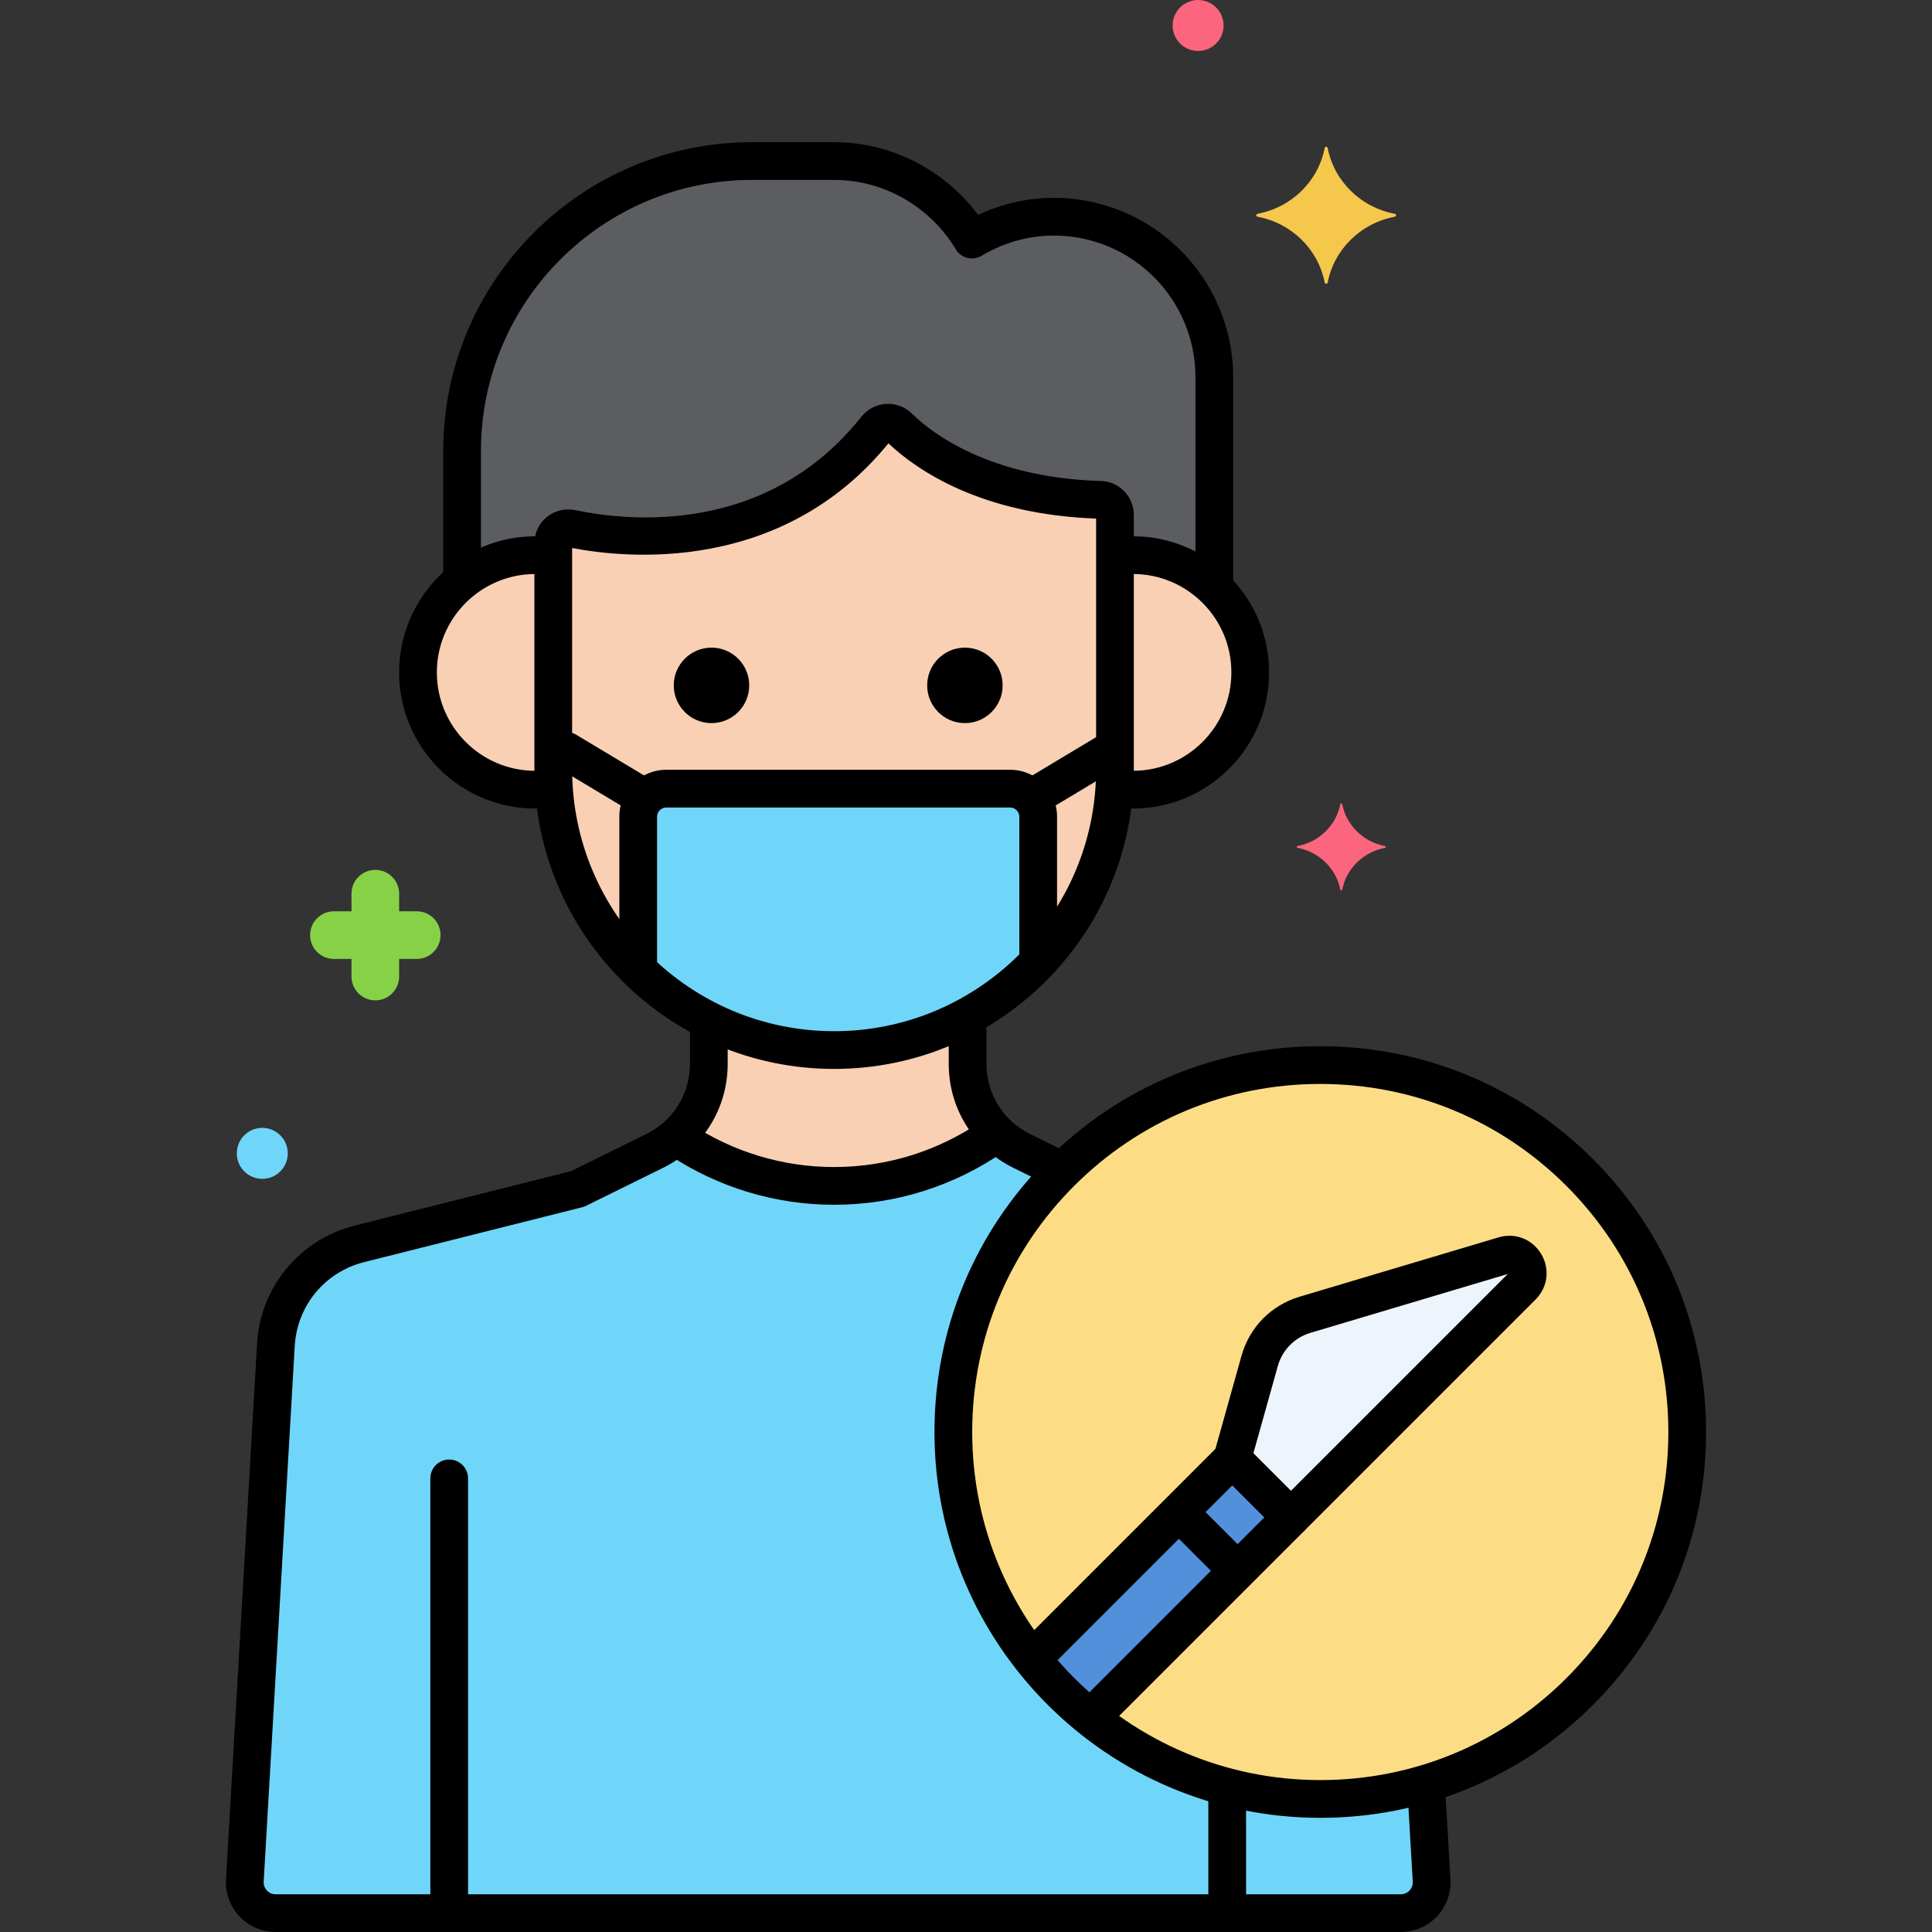<?xml version="1.0" encoding="utf-8"?>
<!-- Generator: Adobe Illustrator 24.0.0, SVG Export Plug-In . SVG Version: 6.00 Build 0)  -->
<svg version="1.1" xmlns="http://www.w3.org/2000/svg" xmlns:xlink="http://www.w3.org/1999/xlink" x="0px" y="0px"
	 viewBox="0 0 256 256" style="enable-background:new 0 0 256 256;" xml:space="preserve">
<rect x="0" y="0" width="256" height="256" fill="#333333" stroke="none"/>
<style type="text/css">
	.st0{fill:#3A70BF;}
	.st1{fill:#EDF4FC;}
	.st2{fill:#C7D7E5;}
	.st3{fill:#F9D0B4;}
	.st4{fill:#5B5D60;}
	.st5{fill:#5290DB;}
	.st6{fill:#70D6F9;}
	.st7{fill:#F5C84C;}
	.st8{fill:#FC657E;}
	.st9{fill:#87D147;}
	.st10{fill:#FCDD86;}
	.st11{fill:#9BE5F9;}
	.st12{fill:#B2E26D;}
	.st13{fill:#754E34;}
	.st14{fill:#FCA265;}
	.st15{fill:#818182;}
	.st16{fill:#F94EED;}
	.st17{fill:#FFC197;}
	.st18{fill:#3CAADC;}
	.st19{fill:#DAE6F1;}
	.st20{fill:#57AF12;}
	.st21{fill:#EF4460;}
	.st22{fill:#FFF0CA;}
	.st23{fill:#F98FA6;}
	.st24{fill:#EDB311;}
	.st25{fill:#FC8C48;}
	.st26{fill:#FCB9CB;}
	.st27{fill:#96BC71;}
	.st28{fill:#78A352;}
	.st29{fill:#B8DD90;}
	.st30{fill:#6FAFEF;}
	.st31{fill:#29589F;}
	.st32{fill:#414344;}
	.st33{fill:#9B6B4B;}
	.st34{fill:#73B1EF;}
</style>
<g id="Layer_1">
</g>
<g id="Layer_2">
</g>
<g id="Layer_3">
</g>
<g id="Layer_4">
</g>
<g id="Layer_5">
</g>
<g id="Layer_6">
</g>
<g id="Layer_7">
</g>
<g id="Layer_8">
</g>
<g id="Layer_9">
	<g>
		<g>
			<g>
				<g>
					<path class="st4" d="M70.922,73.561c0.813,0,1.609,0.069,2.388,0.189v-1.763c0-0.008,0-0.017,0-0.025
						c0.001-1.252,1.177-2.175,2.402-1.919c6.742,1.411,26.794,3.823,40.386-13.27c0.745-0.937,2.124-1.025,2.978-0.187
						c3.13,3.068,11.276,9.196,26.736,9.649c1.055,0.031,1.9,0.901,1.921,1.956c0.004,0.194,0.006,0.388,0.006,0.582v4.978
						c0.779-0.121,1.575-0.189,2.388-0.189c4.188,0,7.982,1.665,10.777,4.36V49.973c0-11.692-9.566-21.258-21.258-21.258
						c-3.966,0-7.673,1.121-10.859,3.031c-3.722-6.211-10.502-10.405-18.23-10.405H99.641c-21.127,0-38.413,17.286-38.413,38.413
						v17.212C63.886,74.84,67.252,73.561,70.922,73.561z"/>
				</g>
			</g>
		</g>
		<g>
			<g>
				<path class="st3" d="M116.098,56.772c-13.593,17.094-33.644,14.681-40.386,13.27c-1.225-0.256-2.401,0.667-2.402,1.919
					c0,0.008,0,0.017,0,0.025v29.936c0,20.468,16.747,37.215,37.215,37.215h0c20.468,0,37.215-16.747,37.215-37.215V68.772
					c0-0.194-0.002-0.388-0.006-0.582c-0.021-1.055-0.866-1.925-1.921-1.956c-15.46-0.453-23.606-6.581-26.736-9.649
					C118.222,55.747,116.843,55.836,116.098,56.772z"/>
			</g>
		</g>
		<g>
			<g>
				<path class="st3" d="M150.128,73.561c-0.813,0-1.609,0.069-2.388,0.189c0,3.96,0,22.286,0,28.173
					c0,0.839-0.038,1.67-0.094,2.496c0.81,0.13,1.635,0.217,2.482,0.217c8.581,0,15.537-6.956,15.537-15.537
					S158.709,73.561,150.128,73.561z"/>
			</g>
		</g>
		<g>
			<g>
				<path class="st3" d="M73.31,101.923c0-3.856,0-20.507,0-28.173c-0.779-0.121-1.575-0.189-2.388-0.189
					c-8.581,0-15.538,6.957-15.538,15.538s6.956,15.537,15.538,15.537c0.847,0,1.672-0.086,2.482-0.217v-0.001
					C73.348,103.593,73.31,102.762,73.31,101.923z"/>
			</g>
		</g>
		<g>
			<g>
				<path class="st6" d="M174.944,238.372c-26.853,0-48.622-21.769-48.622-48.622c0-13.534,5.534-25.771,14.456-34.586l-5.397-2.661
					c-4.391-2.165-7.171-6.635-7.171-11.531v-6.335c-5.268,2.868-11.296,4.501-17.686,4.501h0c-5.959,0-11.597-1.427-16.604-3.945
					v5.778c0,4.895-2.78,9.366-7.171,11.531l-10.215,5.037l-28.902,7.275c-6.233,1.569-10.721,7.008-11.078,13.425l-4.115,70.951
					c-0.13,2.34,1.732,4.31,4.076,4.31h149.098c2.344,0,4.207-1.969,4.076-4.31l-0.747-12.874
					C184.51,237.647,179.812,238.372,174.944,238.372z"/>
			</g>
		</g>
		<g>
			<g>
				<circle class="st10" cx="174.944" cy="189.75" r="48.622"/>
			</g>
		</g>
		<g>
			<g>
				<path class="st5" d="M136.751,219.82c2.277,2.889,4.872,5.514,7.737,7.82l26.572-26.572l-7.778-7.778L136.751,219.82z"/>
			</g>
		</g>
		<path class="st1" d="M199.273,166.354l-26.356,7.861c-2.917,0.87-5.184,3.175-6.004,6.107l-3.631,12.969l7.778,7.778
			l30.642-30.642C203.496,168.631,201.706,165.628,199.273,166.354z"/>
		<g>
			<g>
				<path class="st3" d="M110.525,157.138L110.525,157.138c8.032,0,15.484-2.587,21.582-6.957c-2.448-2.382-3.896-5.683-3.896-9.209
					v-6.335c-5.268,2.868-11.296,4.501-17.686,4.501h0c-5.959,0-11.597-1.427-16.604-3.945v5.778c0,3.747-1.633,7.24-4.365,9.646
					C95.537,154.725,102.762,157.138,110.525,157.138z"/>
			</g>
		</g>
		<g>
			<g>
				<path class="st6" d="M137.566,127.411v-19.195c0-2.052-1.664-3.716-3.716-3.716H88.282c-2.052,0-3.716,1.664-3.716,3.716v20.299
					c6.718,6.56,15.885,10.623,25.959,10.623h0C121.152,139.138,130.768,134.617,137.566,127.411z"/>
			</g>
		</g>
		<g>
			<g>
				<g>
					<path d="M160.904,79.375c-1.381,0-2.5-1.119-2.5-2.5V49.973c0-10.343-8.415-18.758-18.758-18.758
						c-3.344,0-6.654,0.925-9.574,2.675c-0.568,0.341-1.251,0.44-1.893,0.281c-0.644-0.161-1.196-0.571-1.537-1.14
						c-3.396-5.668-9.561-9.19-16.086-9.19H99.641c-19.803,0-35.913,16.111-35.913,35.914v16.37c0,1.381-1.119,2.5-2.5,2.5
						s-2.5-1.119-2.5-2.5v-16.37c0-22.56,18.354-40.914,40.913-40.914h10.916c7.481,0,14.581,3.641,19.048,9.638
						c3.15-1.487,6.579-2.264,10.042-2.264c13.101,0,23.758,10.658,23.758,23.758v26.902
						C163.404,78.256,162.285,79.375,160.904,79.375z"/>
				</g>
			</g>
		</g>
		<g>
			<g>
				<path d="M110.524,141.638c-21.898,0-39.715-17.816-39.715-39.715V71.987c0.001-1.37,0.603-2.627,1.649-3.478
					c1.059-0.859,2.432-1.191,3.765-0.914c7.237,1.515,25.417,3.339,37.917-12.379l0.001,0c0.796-1,1.981-1.619,3.253-1.698
					c1.278-0.083,2.521,0.389,3.432,1.281c2.593,2.542,10.225,8.501,25.06,8.936c2.392,0.071,4.301,2.007,4.348,4.407
					c0.004,0.208,0.007,0.418,0.007,0.63v33.151C150.24,123.822,132.424,141.638,110.524,141.638z M75.81,72.613v29.311
					c0,19.142,15.573,34.715,34.715,34.715c19.143,0,34.716-15.573,34.716-34.715V68.772c0-0.019,0-0.038,0-0.056
					c-15.154-0.563-23.627-6.308-27.522-9.97C103.53,76.144,82.797,73.963,75.81,72.613z M118.055,58.329
					C118.054,58.329,118.054,58.329,118.055,58.329L118.055,58.329z"/>
			</g>
		</g>
		<g>
			<g>
				<path d="M59.521,255.04c-1.381,0-2.5-1.119-2.5-2.5v-56.644c0-1.381,1.119-2.5,2.5-2.5s2.5,1.119,2.5,2.5v56.644
					C62.021,253.92,60.902,255.04,59.521,255.04z"/>
			</g>
		</g>
		<g>
			<g>
				<path d="M150.128,107.136c-0.547,0-1.099-0.029-1.688-0.09c-1.373-0.141-2.373-1.368-2.232-2.742
					c0.141-1.373,1.36-2.381,2.742-2.232c0.418,0.042,0.803,0.063,1.178,0.063c7.188,0,13.037-5.849,13.037-13.038
					s-5.849-13.038-13.037-13.038c-0.398,0-0.791,0.02-1.18,0.056c-1.372,0.138-2.594-0.879-2.724-2.254
					c-0.129-1.375,0.88-2.594,2.255-2.724c0.551-0.052,1.106-0.079,1.648-0.079c9.945,0,18.037,8.092,18.037,18.038
					S160.073,107.136,150.128,107.136z"/>
			</g>
		</g>
		<g>
			<g>
				<path d="M70.922,107.136c-9.946,0-18.038-8.092-18.038-18.038s8.092-18.038,18.038-18.038c0.668,0,1.353,0.04,2.035,0.119
					c1.371,0.159,2.354,1.399,2.195,2.771c-0.159,1.371-1.388,2.351-2.771,2.196c-0.492-0.057-0.982-0.086-1.459-0.086
					c-7.189,0-13.038,5.849-13.038,13.038s5.849,13.038,13.038,13.038c0.479,0,0.98-0.034,1.531-0.105
					c1.37-0.175,2.622,0.793,2.797,2.163c0.176,1.37-0.793,2.622-2.162,2.797C72.324,107.088,71.616,107.136,70.922,107.136z"/>
			</g>
		</g>
		<g>
			<g>
				<path d="M140.071,157.316c-0.371,0-0.748-0.083-1.104-0.258l-4.691-2.313c-5.283-2.605-8.565-7.883-8.565-13.773v-5.223
					c0-1.381,1.119-2.5,2.5-2.5s2.5,1.119,2.5,2.5v5.223c0,3.972,2.214,7.532,5.776,9.289l4.691,2.313
					c1.238,0.61,1.747,2.109,1.137,3.348C141.88,156.804,140.993,157.316,140.071,157.316z"/>
			</g>
		</g>
		<g>
			<g>
				<path d="M185.615,256H36.517c-1.801,0-3.544-0.75-4.781-2.059c-1.238-1.309-1.891-3.091-1.791-4.89l4.114-70.957
					c0.421-7.545,5.631-13.859,12.965-15.705l28.645-7.209l9.977-4.919c3.563-1.757,5.776-5.316,5.776-9.289v-4.889
					c0-1.381,1.119-2.5,2.5-2.5s2.5,1.119,2.5,2.5v4.889c0,5.89-3.282,11.168-8.565,13.773l-10.215,5.037
					c-0.158,0.078-0.324,0.139-0.495,0.182l-28.901,7.274c-5.2,1.309-8.896,5.786-9.193,11.14l-4.114,70.957
					c-0.024,0.433,0.129,0.851,0.431,1.17c0.302,0.319,0.71,0.495,1.149,0.495h149.099c0.439,0,0.848-0.176,1.149-0.495
					c0.302-0.32,0.455-0.737,0.431-1.176l-0.706-12.174c-0.08-1.378,0.973-2.561,2.352-2.64c1.38-0.08,2.561,0.974,2.641,2.351
					l0.706,12.18c0.1,1.805-0.553,3.587-1.791,4.896C189.159,255.25,187.416,256,185.615,256z"/>
			</g>
		</g>
		<g>
			<g>
				<circle cx="127.855" cy="90.816" r="5"/>
			</g>
		</g>
		<g>
			<g>
				<circle cx="94.276" cy="90.816" r="5"/>
			</g>
		</g>
		<g>
			<g>
				<path d="M85.063,108c-0.438,0-0.882-0.115-1.284-0.357l-10-6c-1.184-0.71-1.568-2.246-0.857-3.43
					c0.711-1.185,2.249-1.567,3.43-0.857l10,6c1.184,0.71,1.568,2.246,0.857,3.43C86.74,107.567,85.912,108,85.063,108z"/>
			</g>
		</g>
		<g>
			<g>
				<path d="M137.067,108c-0.849,0-1.677-0.433-2.146-1.214c-0.711-1.184-0.326-2.72,0.857-3.43l10-6
					c1.182-0.709,2.719-0.328,3.43,0.857c0.711,1.184,0.326,2.72-0.857,3.43l-10,6C137.949,107.885,137.506,108,137.067,108z"/>
			</g>
		</g>
		<g>
			<g>
				<path d="M174.945,240.872C174.944,240.872,174.945,240.872,174.945,240.872c-28.189,0-51.123-22.933-51.123-51.122
					c0-13.655,5.317-26.493,14.974-36.148c9.654-9.655,22.493-14.973,36.147-14.973c0.001,0,0,0,0.001,0l0,0l0,0
					c13.655,0,26.492,5.317,36.148,14.973c9.655,9.655,14.973,22.493,14.973,36.148s-5.317,26.493-14.973,36.148
					S188.6,240.872,174.945,240.872z M174.944,143.628c-12.319,0-23.902,4.797-32.613,13.508
					c-8.711,8.711-13.509,20.293-13.509,32.613c0,25.432,20.69,46.122,46.122,46.122c12.319,0,23.901-4.797,32.612-13.508
					c8.711-8.711,13.509-20.293,13.509-32.613s-4.798-23.902-13.509-32.613C198.846,148.426,187.264,143.628,174.944,143.628
					L174.944,143.628z"/>
			</g>
		</g>
		<g>
			<g>
				<path d="M163.604,210.255c-0.64,0-1.279-0.244-1.768-0.732l-7.041-7.041c-0.977-0.976-0.977-2.559,0-3.535
					c0.977-0.977,2.559-0.977,3.535,0l7.041,7.041c0.977,0.976,0.977,2.559,0,3.535
					C164.884,210.011,164.244,210.255,163.604,210.255z"/>
			</g>
		</g>
		<g>
			<g>
				<path d="M162.61,255.04c-1.381,0-2.5-1.119-2.5-2.5v-15.415c0-1.381,1.119-2.5,2.5-2.5s2.5,1.119,2.5,2.5v15.415
					C165.11,253.92,163.991,255.04,162.61,255.04z"/>
			</g>
		</g>
		<g>
			<g>
				<path class="st7" d="M184.822,28.33c-4.498-0.838-8.043-4.31-8.898-8.716c-0.043-0.221-0.352-0.221-0.395,0
					c-0.855,4.406-4.4,7.879-8.898,8.716c-0.226,0.042-0.226,0.345,0,0.387c4.498,0.838,8.043,4.31,8.898,8.717
					c0.043,0.221,0.352,0.221,0.395,0c0.855-4.406,4.4-7.879,8.898-8.717C185.047,28.675,185.047,28.373,184.822,28.33z"/>
			</g>
		</g>
		<g>
			<g>
				<path class="st8" d="M183.515,112.101c-2.862-0.533-5.118-2.743-5.663-5.547c-0.027-0.141-0.224-0.141-0.251,0
					c-0.544,2.804-2.8,5.014-5.663,5.547c-0.144,0.027-0.144,0.219,0,0.246c2.862,0.533,5.118,2.743,5.663,5.547
					c0.027,0.141,0.224,0.141,0.251,0c0.544-2.804,2.8-5.014,5.663-5.547C183.658,112.32,183.658,112.128,183.515,112.101z"/>
			</g>
		</g>
		<g>
			<g>
				<path class="st9" d="M44.246,120.75h2.33v-2.33c0-1.744,1.413-3.157,3.157-3.157c1.744,0,3.157,1.413,3.157,3.157v2.33h2.329
					c1.744,0,3.157,1.413,3.157,3.157s-1.413,3.157-3.157,3.157h-2.329v2.33c0,1.744-1.413,3.157-3.157,3.157
					c-1.744,0-3.157-1.413-3.157-3.157v-2.33h-2.33c-1.744,0-3.157-1.413-3.157-3.157S42.502,120.75,44.246,120.75z"/>
			</g>
		</g>
		<g>
			<g>
				<circle class="st6" cx="34.755" cy="152.825" r="3.377"/>
			</g>
		</g>
		<g>
			<g>
				<circle class="st8" cx="158.755" cy="3.377" r="3.377"/>
			</g>
		</g>
		<g>
			<g>
				<path d="M144.97,229.657c-0.64,0-1.279-0.244-1.768-0.732c-0.977-0.976-0.977-2.559,0-3.535l26.09-26.089
					c0.977-0.977,2.559-0.977,3.535,0c0.977,0.976,0.977,2.559,0,3.535l-26.09,26.089
					C146.249,229.413,145.609,229.657,144.97,229.657z"/>
			</g>
		</g>
		<g>
			<g>
				<path d="M137.301,221.77c-0.64,0-1.279-0.244-1.768-0.732c-0.977-0.976-0.977-2.559,0-3.535l25.98-25.98
					c0.977-0.977,2.559-0.977,3.535,0c0.977,0.976,0.977,2.559,0,3.535l-25.98,25.98C138.58,221.526,137.94,221.77,137.301,221.77z"
					/>
			</g>
		</g>
		<g>
			<g>
				<path d="M171.06,203.568c-0.663,0-1.299-0.263-1.768-0.732l-7.778-7.778c-0.639-0.639-0.884-1.572-0.64-2.441l3.631-12.969
					c1.059-3.78,3.937-6.707,7.697-7.828l26.356-7.861l0,0c2.207-0.659,4.48,0.228,5.661,2.207c1.18,1.978,0.877,4.401-0.751,6.029
					l-30.642,30.642C172.358,203.305,171.723,203.568,171.06,203.568z M166.083,192.556l4.977,4.977l28.721-28.721l-26.148,7.799
					c-2.107,0.628-3.719,2.268-4.313,4.385L166.083,192.556z"/>
			</g>
		</g>
		<g>
			<g>
				<path d="M110.524,159.638c-7.789,0-15.347-2.284-21.857-6.604c-1.151-0.763-1.465-2.315-0.701-3.465
					c0.765-1.151,2.317-1.463,3.465-0.701c5.689,3.775,12.291,5.77,19.094,5.77c7.055,0,13.864-2.138,19.693-6.184
					c1.134-0.787,2.692-0.506,3.479,0.628s0.506,2.692-0.628,3.479C126.398,157.191,118.603,159.638,110.524,159.638z"/>
			</g>
		</g>
		<g>
			<g>
				<path d="M84.565,130.583c-1.381,0-2.5-1.119-2.5-2.5v-19.867c0-3.428,2.789-6.216,6.217-6.216h45.567
					c3.428,0,6.216,2.789,6.216,6.216v18.534c0,1.381-1.119,2.5-2.5,2.5s-2.5-1.119-2.5-2.5v-18.534
					c0-0.671-0.546-1.216-1.216-1.216H88.282c-0.671,0-1.217,0.545-1.217,1.216v19.867
					C87.065,129.464,85.946,130.583,84.565,130.583z"/>
			</g>
		</g>
	</g>
</g>
<g id="Layer_10">
</g>
<g id="Layer_11">
</g>
<g id="Layer_12">
</g>
<g id="Layer_13">
</g>
<g id="Layer_14">
</g>
<g id="Layer_15">
</g>
<g id="Layer_16">
</g>
<g id="Layer_17">
</g>
<g id="Layer_18">
</g>
<g id="Layer_19">
</g>
<g id="Layer_20">
</g>
<g id="Layer_21">
</g>
<g id="Layer_22">
</g>
<g id="Layer_23">
</g>
<g id="Layer_24">
</g>
<g id="Layer_25">
</g>
<g id="Layer_26">
</g>
<g id="Layer_27">
</g>
<g id="Layer_28">
</g>
<g id="Layer_29">
</g>
<g id="Layer_30">
</g>
<g id="Layer_31">
</g>
<g id="Layer_32">
</g>
<g id="Layer_33">
</g>
<g id="Layer_34">
</g>
<g id="Layer_35">
</g>
<g id="Layer_36">
</g>
<g id="Layer_37">
</g>
<g id="Layer_38">
</g>
<g id="Layer_39">
</g>
<g id="Layer_40">
</g>
<g id="Layer_41">
</g>
<g id="Layer_42">
</g>
<g id="Layer_43">
</g>
<g id="Layer_44">
</g>
<g id="Layer_45">
</g>
<g id="Layer_46">
</g>
<g id="Layer_47">
</g>
<g id="Layer_48">
</g>
<g id="Layer_49">
</g>
<g id="Layer_50">
</g>
<g id="Layer_51">
</g>
<g id="Layer_52">
</g>
<g id="Layer_53">
</g>
<g id="Layer_54">
</g>
<g id="Layer_55">
</g>
<g id="Layer_56">
</g>
<g id="Layer_57">
</g>
<g id="Layer_58">
</g>
<g id="Layer_59">
</g>
<g id="Layer_60">
</g>
<g id="Layer_61">
</g>
<g id="Layer_62">
</g>
<g id="Layer_63">
</g>
<g id="Layer_64">
</g>
<g id="Layer_65">
</g>
<g id="Layer_66">
</g>
<g id="Layer_67">
</g>
<g id="Layer_68">
</g>
<g id="Layer_69">
</g>
<g id="Layer_70">
</g>
<g id="Layer_71">
</g>
<g id="Layer_72">
</g>
<g id="Layer_73">
</g>
<g id="Layer_74">
</g>
<g id="Layer_75">
</g>
<g id="Layer_76">
</g>
<g id="Layer_77">
</g>
<g id="Layer_78">
</g>
<g id="Layer_79">
</g>
<g id="Layer_80">
</g>
</svg>
